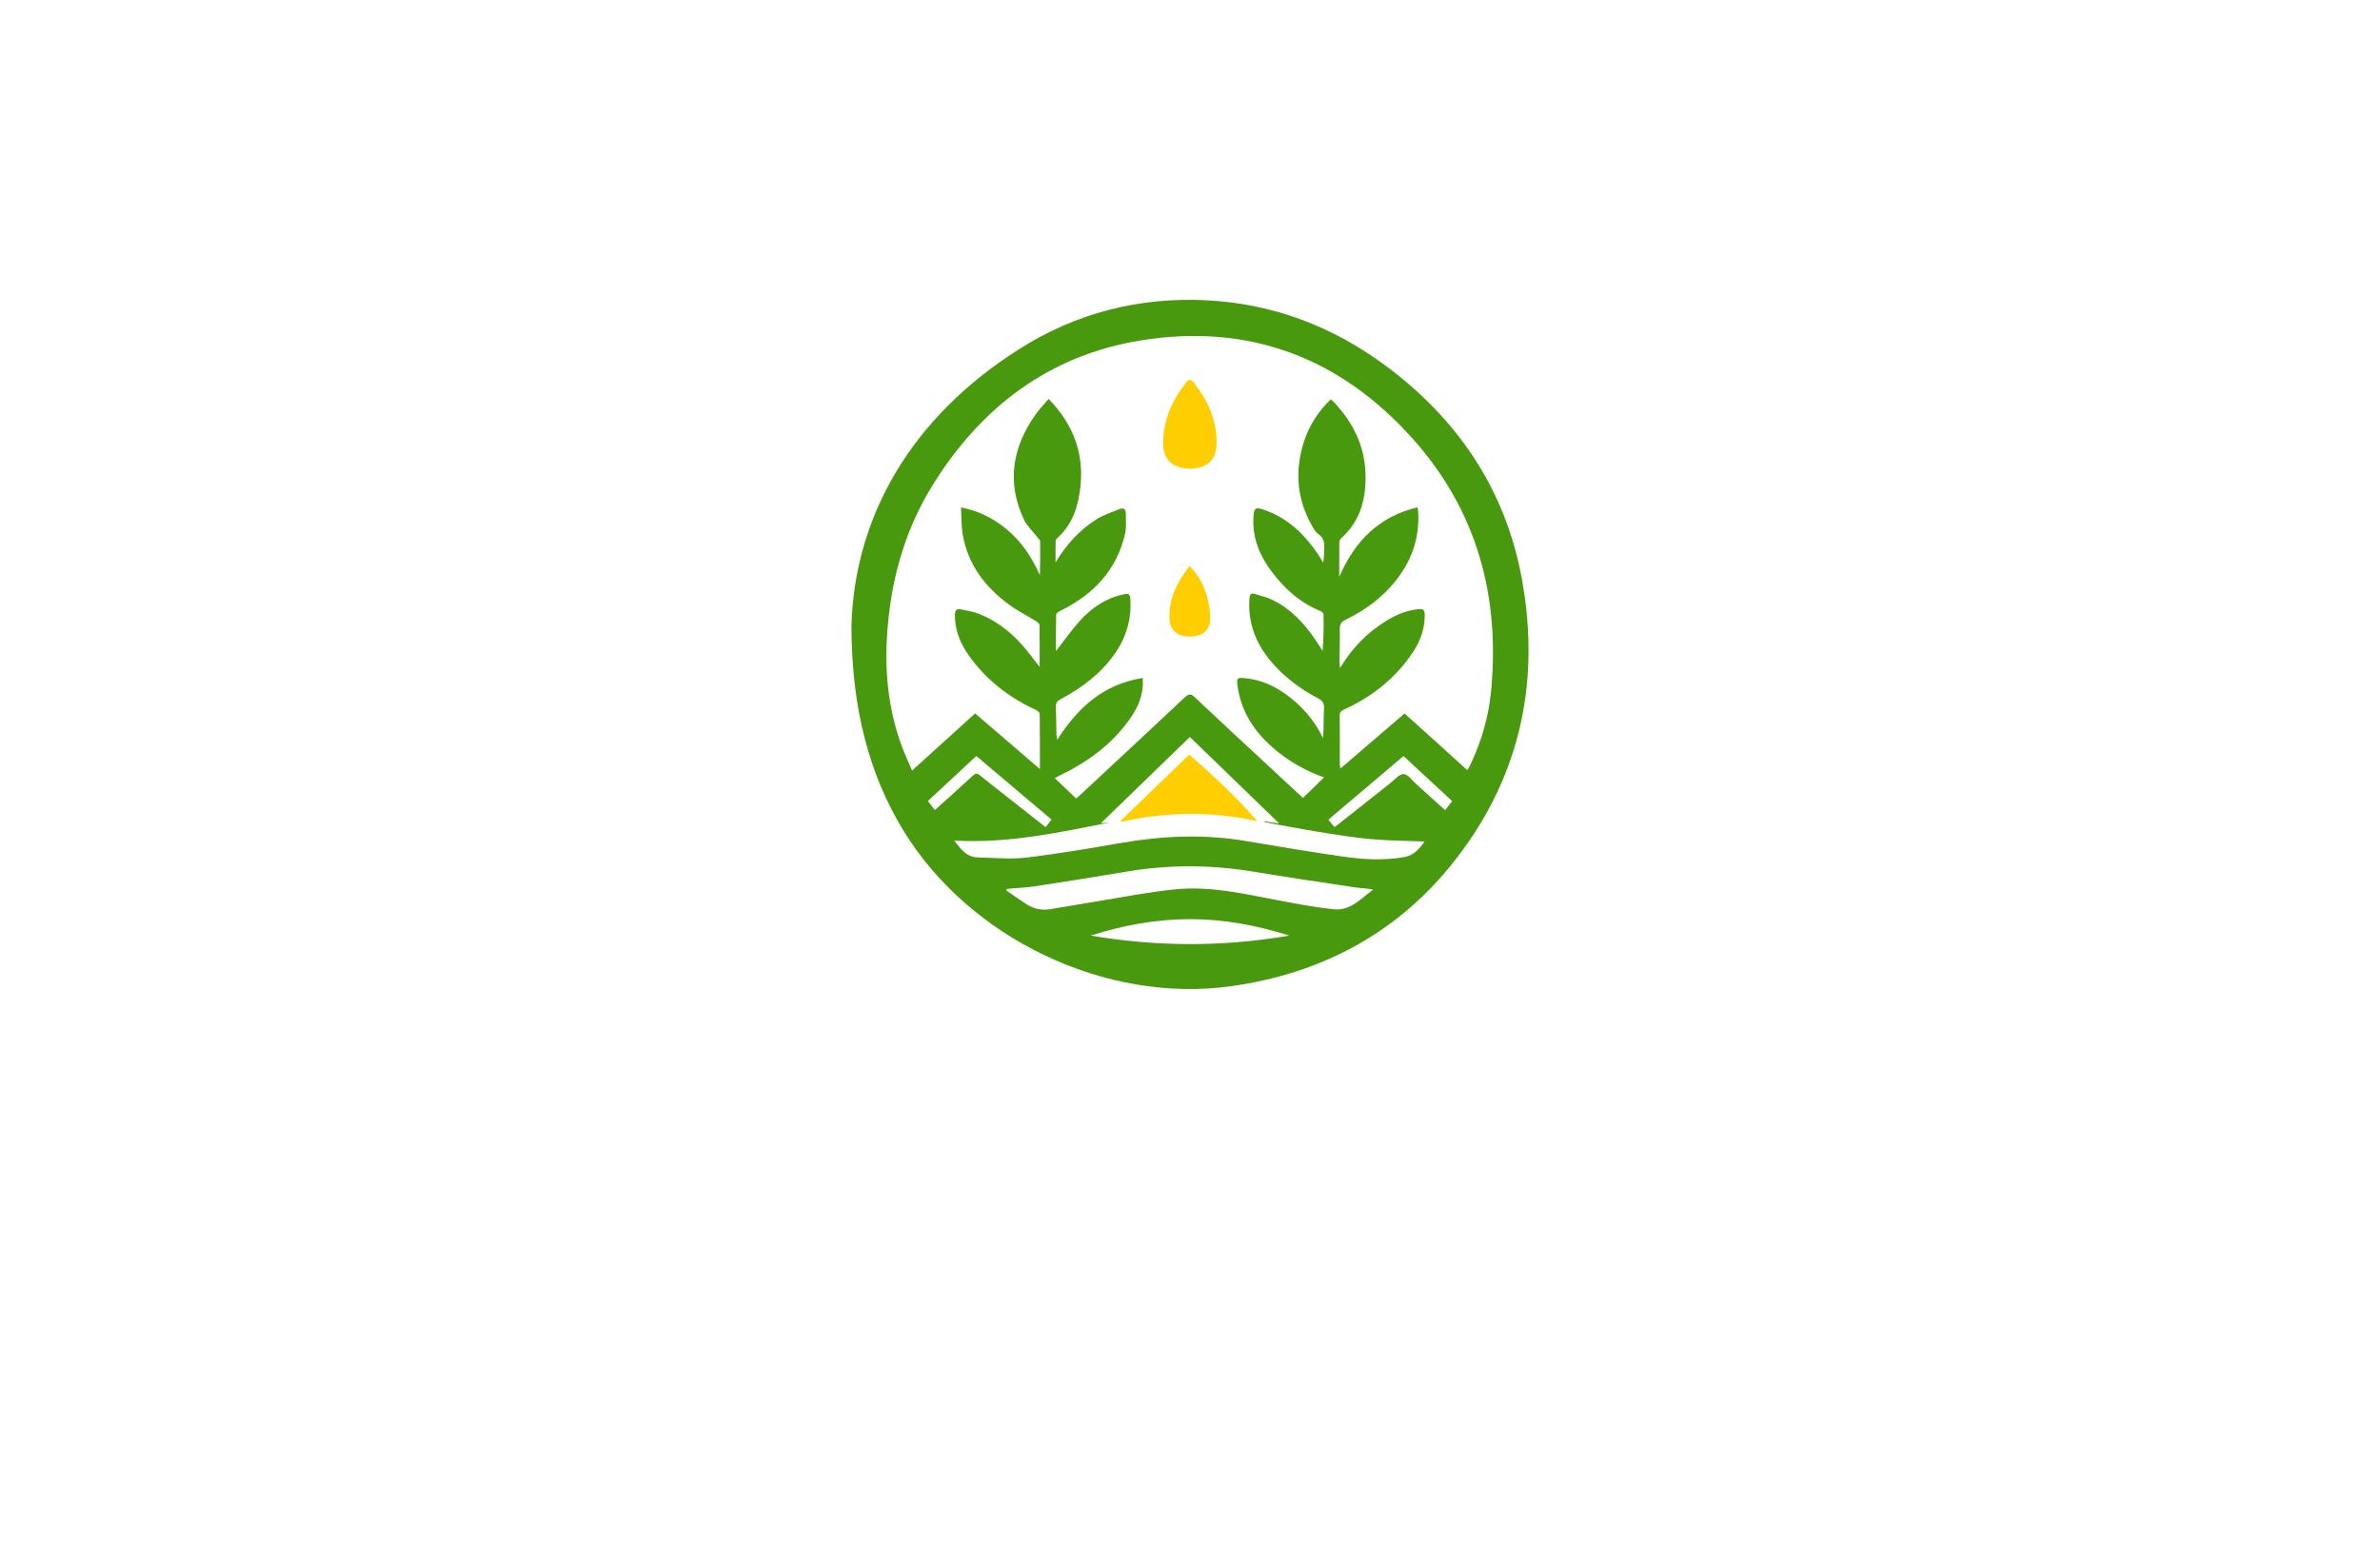 <?xml version="1.0" encoding="utf-8"?>
<!-- Generator: Adobe Illustrator 27.8.1, SVG Export Plug-In . SVG Version: 6.00 Build 0)  -->
<svg version="1.1" xmlns="http://www.w3.org/2000/svg" xmlns:xlink="http://www.w3.org/1999/xlink" x="0px" y="0px"
	 viewBox="0 0 350 230" style="enable-background:new 0 0 350 230;" xml:space="preserve">
<style type="text/css">
	.st0{fill:#8DC63F;}
	.st1{fill:#02913F;}
	.st2{fill:#008713;}
	.st3{fill:#66FF74;}
	.st4{fill:#493D00;}
	.st5{fill:#005505;}
	.st6{fill:#646A07;}
	.st7{fill:#48990E;}
	.st8{fill:#896500;}
	.st9{fill:#9FE2FF;}
	.st10{fill:#754C24;}
	.st11{fill:#FFF30B;}
	.st12{fill:#7ABC50;}
	.st13{fill:#370900;}
	.st14{fill:#C8FF8D;}
	.st15{fill:#377300;}
	.st16{fill:#002F1A;}
	.st17{fill:#C19E00;}
	.st18{fill:#FFCE00;}
	.st19{fill:#583F00;}
	.st20{fill:#5B7200;}
	.st21{fill:#96FF00;}
	.st22{fill-rule:evenodd;clip-rule:evenodd;fill:#22704A;}
	.st23{fill:#A5D065;}
	.st24{fill:#8EC146;}
	.st25{fill-rule:evenodd;clip-rule:evenodd;fill:#604500;}
	.st26{fill-rule:evenodd;clip-rule:evenodd;fill:#03FCB5;}
	.st27{fill-rule:evenodd;clip-rule:evenodd;fill:#B5FF00;}
	.st28{fill:#008F09;}
	.st29{fill:#491C00;}
	.st30{fill:#CAB400;}
	.st31{fill-rule:evenodd;clip-rule:evenodd;fill:#FFBE78;}
	.st32{fill:#351700;}
</style>
<g id="Layer_1">
</g>
<g id="Layer_2">
</g>
<g id="Layer_3">
</g>
<g id="Layer_4">
</g>
<g id="Layer_5">
</g>
<g id="Layer_6">
</g>
<g id="Layer_7">
</g>
<g id="Layer_8">
	<g>
		<path class="st7" d="M125.21,91.97c0.49-16.05,8.78-30.59,24.75-40.68c8.31-5.25,17.49-7.6,27.33-7.13
			c9.81,0.47,18.63,3.8,26.49,9.63c10.64,7.9,17.64,18.26,20.03,31.38c2.85,15.62-0.5,29.94-10.58,42.27
			c-8.25,10.09-19.22,15.77-32.11,17.59c-18.49,2.62-38.62-7-48.32-22.97C127.91,114.01,125.23,104.4,125.21,91.97z M215.76,113.25
			c0.12-0.16,0.18-0.22,0.22-0.3c0.14-0.27,0.28-0.54,0.41-0.82c1.51-3.29,2.52-6.75,2.87-10.34c1.39-14.06-2.05-26.73-11.57-37.34
			c-10.66-11.89-24.08-16.94-39.9-14.39c-13.47,2.17-23.5,9.8-30.62,21.26c-4.26,6.85-6.29,14.46-6.74,22.49
			c-0.31,5.49,0.29,10.88,2.24,16.07c0.42,1.12,0.93,2.21,1.46,3.45c3.17-2.88,6.19-5.62,9.27-8.41c3.15,2.71,6.26,5.37,9.53,8.19
			c0-2.88,0.01-5.51-0.03-8.12c0-0.21-0.37-0.49-0.62-0.61c-4-1.85-7.36-4.48-9.89-8.1c-1.22-1.75-1.99-3.69-1.96-5.88
			c0.01-0.68,0.29-0.92,0.9-0.78c0.89,0.19,1.8,0.33,2.64,0.66c2.44,0.95,4.48,2.52,6.23,4.44c0.97,1.07,1.81,2.26,2.69,3.37
			c0-2.02,0.02-4.08-0.02-6.15c0-0.21-0.32-0.47-0.55-0.61c-1.27-0.79-2.62-1.45-3.82-2.33c-3.61-2.63-6.2-5.98-6.94-10.51
			c-0.2-1.23-0.16-2.49-0.23-3.86c2.02,0.4,3.63,1.09,5.13,2.05c3,1.93,5.04,4.66,6.46,7.9c0.06-1.66,0.07-3.31,0.04-4.95
			c0-0.2-0.24-0.4-0.38-0.59c-0.67-0.87-1.53-1.65-1.99-2.61c-2.61-5.52-1.7-10.69,1.75-15.54c0.55-0.77,1.22-1.45,1.87-2.22
			c3.61,3.71,5.23,7.97,4.67,12.95c-0.32,2.84-1.14,5.53-3.41,7.53c-0.11,0.1-0.22,0.27-0.23,0.41c-0.02,1.05-0.01,2.11-0.01,3.16
			c1.56-2.61,3.51-4.75,6-6.33c1.05-0.67,2.28-1.07,3.46-1.54c0.5-0.2,0.88,0.02,0.87,0.62c-0.01,1.02,0.12,2.08-0.11,3.05
			c-1.24,5.34-4.64,8.9-9.45,11.28c-0.27,0.13-0.67,0.38-0.68,0.58c-0.05,1.8-0.03,3.61-0.03,5.37c1.18-1.5,2.25-3.05,3.5-4.43
			c1.77-1.97,3.91-3.4,6.57-3.94c0.66-0.13,0.82,0.09,0.86,0.69c0.21,2.99-0.6,5.69-2.32,8.13c-2.05,2.92-4.84,4.98-7.94,6.64
			c-0.51,0.27-0.72,0.57-0.69,1.15c0.06,1.35,0.06,2.71,0.09,4.06c0.01,0.22,0.07,0.43,0.12,0.74c3.04-4.73,6.8-8.18,12.59-9.08
			c0,0.44,0.01,0.71,0,0.98c-0.09,1.74-0.72,3.29-1.68,4.7c-2.64,3.92-6.31,6.6-10.5,8.65c-0.23,0.11-0.46,0.23-0.78,0.39
			c1.09,1.04,2.1,2.01,3.14,3c0.12-0.1,0.27-0.21,0.41-0.34c5.2-4.84,10.41-9.67,15.59-14.54c0.58-0.55,0.91-0.52,1.47,0.01
			c3.62,3.42,7.27,6.79,10.92,10.18c1.7,1.58,3.39,3.15,4.97,4.61c1.07-1.04,2.08-2.02,3.1-3.02c-2.39-0.84-4.62-2.05-6.63-3.63
			c-3.22-2.53-5.51-5.65-6.09-9.82c-0.16-1.16-0.07-1.25,1.09-1.14c2.99,0.29,5.45,1.7,7.63,3.67c1.61,1.45,2.89,3.16,3.86,5.15
			c0.11-1.48,0.06-2.94,0.14-4.39c0.04-0.76-0.24-1.13-0.88-1.47c-2.67-1.4-5.05-3.18-6.99-5.51c-2.19-2.64-3.34-5.63-3.1-9.1
			c0.04-0.54,0.12-0.96,0.82-0.73c0.84,0.27,1.72,0.46,2.5,0.84c2.81,1.34,4.82,3.56,6.52,6.1c0.32,0.47,0.61,0.96,0.92,1.43
			c0.16-1.82,0.17-3.6,0.14-5.38c0-0.17-0.27-0.41-0.46-0.49c-3.06-1.23-5.37-3.37-7.29-5.96c-1.67-2.26-2.68-4.77-2.57-7.63
			c0.07-1.64,0.26-1.77,1.83-1.2c3.3,1.2,5.69,3.53,7.63,6.37c0.28,0.42,0.53,0.86,0.8,1.29c0.15-0.68,0.11-1.31,0.16-1.94
			c0.06-0.89-0.02-1.67-0.86-2.24c-0.37-0.25-0.63-0.7-0.87-1.1c-2.34-4.05-2.65-8.31-1.18-12.71c0.77-2.32,2.11-4.28,3.86-6.01
			c0.16,0.13,0.28,0.21,0.37,0.3c2.79,2.92,4.57,6.33,4.74,10.41c0.15,3.68-0.63,7.1-3.55,9.7c-0.16,0.14-0.29,0.42-0.29,0.64
			c-0.02,1.61-0.01,3.23-0.01,5.06c2.3-5.32,5.87-8.88,11.51-10.23c0.05,0.38,0.09,0.59,0.1,0.81c0.16,3.2-0.66,6.14-2.44,8.79
			c-2.07,3.09-4.9,5.31-8.21,6.92c-0.64,0.31-0.89,0.66-0.88,1.37c0.03,1.63-0.03,3.26-0.05,4.89c0,0.22,0.04,0.44,0.09,0.85
			c1.79-2.97,4-5.21,6.75-6.91c1.5-0.93,3.09-1.6,4.87-1.75c0.62-0.05,0.82,0.16,0.83,0.78c0.03,2.07-0.64,3.93-1.77,5.61
			c-2.52,3.78-5.96,6.49-10.07,8.37c-0.41,0.19-0.67,0.35-0.66,0.88c0.03,2.41,0.01,4.81,0.01,7.22c0,0.15,0.05,0.3,0.09,0.59
			c3.19-2.74,6.29-5.4,9.43-8.1C209.67,107.72,212.69,110.47,215.76,113.25z M188.11,121.1c-4.47-4.33-8.77-8.49-13.13-12.71
			c-4.35,4.22-8.65,8.39-13.08,12.68c0.58-0.05,0.94-0.08,1.29-0.1c-7.5,1.47-14.98,3.11-22.87,2.65c0.99,1.31,1.87,2.44,3.45,2.48
			c2.42,0.06,4.88,0.3,7.27,0.01c4.63-0.55,9.24-1.35,13.84-2.14c6.12-1.06,12.24-1.32,18.39-0.27c4.71,0.81,9.43,1.58,14.16,2.27
			c2.99,0.44,5.99,0.6,9,0.1c1.48-0.24,2.3-1.24,3.07-2.31c-2.71-0.11-5.37-0.12-8-0.36c-2.61-0.24-5.21-0.67-7.8-1.09
			c-2.58-0.42-5.14-0.92-7.71-1.39c0.01-0.04,0.02-0.09,0.02-0.13C186.65,120.9,187.28,120.99,188.11,121.1z M148.05,130.73
			c-0.02,0.08-0.04,0.16-0.06,0.25c0.91,0.62,1.82,1.23,2.72,1.85c1.12,0.77,2.34,1.11,3.69,0.89c2.18-0.36,4.36-0.74,6.54-1.09
			c3.98-0.64,7.95-1.45,11.95-1.84c5.18-0.51,10.23,0.71,15.28,1.66c2.63,0.5,5.27,0.99,7.93,1.28c2.49,0.27,4.06-1.59,5.85-2.91
			c-0.91-0.17-1.79-0.18-2.66-0.31c-5.03-0.76-10.06-1.5-15.07-2.33c-6.23-1.03-12.43-1.03-18.65,0.03c-4.49,0.76-9,1.47-13.51,2.16
			C150.75,130.55,149.39,130.6,148.05,130.73z M189.6,137.6c-4.77-1.52-9.66-2.42-14.62-2.42c-4.94,0-9.83,0.9-14.58,2.42
			C170.14,139.25,179.86,139.28,189.6,137.6z M143.58,111.19c-2.42,2.24-4.76,4.41-7.14,6.62c0.38,0.48,0.69,0.88,1.04,1.33
			c1.91-1.72,3.76-3.38,5.58-5.06c0.38-0.35,0.64-0.38,1.05-0.05c1.35,1.1,2.72,2.17,4.09,3.24c1.84,1.45,3.68,2.9,5.57,4.39
			c0.31-0.41,0.57-0.75,0.86-1.13C150.91,117.4,147.27,114.32,143.58,111.19z M213.55,117.82c-2.42-2.24-4.78-4.43-7.15-6.63
			c-3.72,3.15-7.36,6.23-11.05,9.36c0.33,0.41,0.59,0.74,0.88,1.09c0.22-0.16,0.39-0.26,0.54-0.38c2.56-2.02,5.11-4.05,7.67-6.07
			c0.65-0.51,1.34-1.37,1.98-1.34c0.65,0.03,1.27,0.95,1.88,1.5c1.4,1.25,2.79,2.51,4.22,3.8
			C212.87,118.7,213.17,118.31,213.55,117.82z"/>
		<path class="st18" d="M175.01,68.92c-2.49,0.01-3.97-1.3-3.96-3.77c0.02-3.38,1.32-6.33,3.42-8.95c0.33-0.41,0.66-0.47,1.01-0.03
			c2.13,2.66,3.49,5.66,3.43,9.1C178.86,67.71,177.43,68.92,175.01,68.92z M171.99,91.07c0.09,1.68,1.21,2.56,3.05,2.55
			c1.76-0.01,2.91-0.92,2.93-2.57c0.01-1.11-0.16-2.26-0.47-3.33c-0.47-1.61-1.2-3.13-2.57-4.49
			C173.08,85.64,171.83,88.1,171.99,91.07z M174.88,110.98c-3.4,3.29-6.71,6.48-10.02,9.68c0.01,0.07,0.03,0.14,0.04,0.21
			c6.67-1.52,13.33-1.57,20.01-0.1C181.84,117.25,178.49,114.11,174.88,110.98z"/>
	</g>
</g>
<g id="Layer_9">
</g>
<g id="Layer_10">
</g>
<g id="Layer_11">
</g>
<g id="Layer_12">
</g>
<g id="Layer_13">
</g>
<g id="Layer_14">
</g>
<g id="Layer_15">
</g>
</svg>
